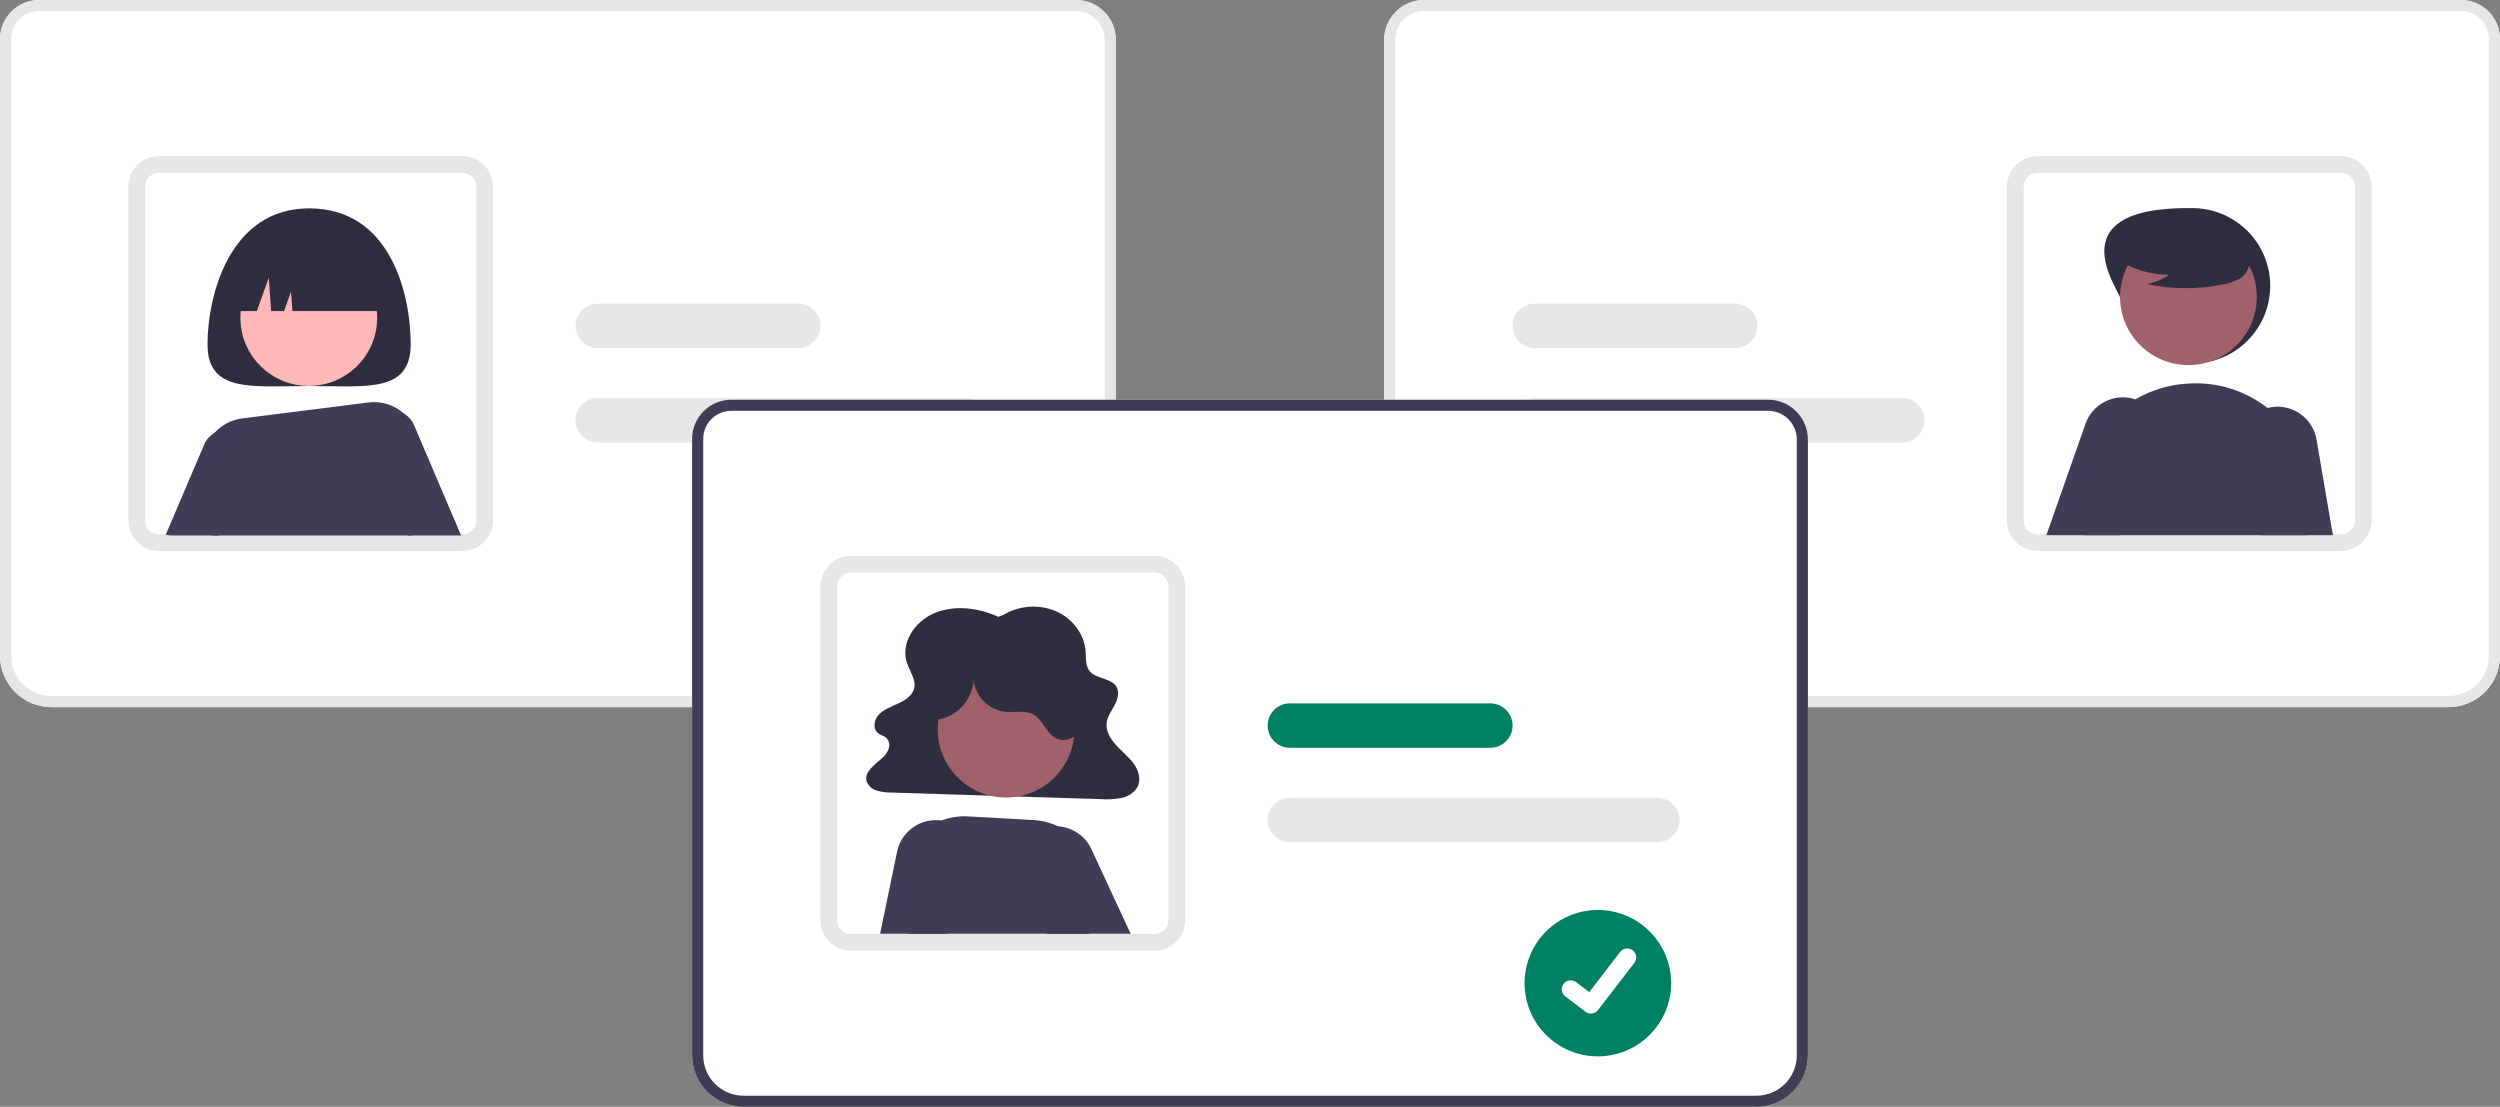 <svg width="323" height="143" viewBox="0 0 323 143" fill="none" xmlns="http://www.w3.org/2000/svg">
<rect x="0" y="0" width="323" height="143" fill="#808080" stroke="none"/>
<g clip-path="url(#clip0_38_7113)">
<path d="M137.508 91.358H6.654C4.889 91.356 3.198 90.656 1.951 89.412C0.704 88.168 0.002 86.482 0 84.723V5.052C0.001 3.713 0.536 2.429 1.486 1.482C2.435 0.534 3.723 0.002 5.067 0H139.019C140.382 0.002 141.689 0.542 142.653 1.503C143.617 2.465 144.16 3.768 144.161 5.127V84.723C144.159 86.482 143.457 88.168 142.21 89.412C140.963 90.656 139.272 91.356 137.508 91.358Z" fill="white"/>
<path d="M137.508 91.358H6.654C4.889 91.356 3.198 90.656 1.951 89.412C0.704 88.168 0.002 86.482 0 84.723V5.052C0.001 3.713 0.536 2.429 1.486 1.482C2.435 0.534 3.723 0.002 5.067 0H139.019C140.382 0.002 141.689 0.542 142.653 1.503C143.617 2.465 144.16 3.768 144.161 5.127V84.723C144.159 86.482 143.457 88.168 142.21 89.412C140.963 90.656 139.272 91.356 137.508 91.358ZM5.067 1.435C4.105 1.436 3.183 1.817 2.502 2.495C1.822 3.174 1.44 4.093 1.439 5.052V84.723C1.44 86.102 1.99 87.423 2.968 88.398C3.945 89.373 5.271 89.921 6.654 89.923H137.508C138.89 89.921 140.216 89.373 141.193 88.398C142.171 87.423 142.721 86.102 142.722 84.723V5.127C142.721 4.148 142.331 3.21 141.637 2.517C140.942 1.825 140.001 1.436 139.019 1.435H5.067Z" fill="#E6E6E6"/>
<path d="M59.742 71.186H20.533C19.574 71.185 18.647 70.836 17.926 70.206C17.205 69.575 16.738 68.705 16.611 67.757C16.587 67.586 16.576 67.414 16.577 67.241V24.116C16.578 23.07 16.995 22.068 17.737 21.328C18.478 20.589 19.484 20.173 20.533 20.171H59.742C60.791 20.173 61.796 20.589 62.538 21.328C63.279 22.068 63.697 23.07 63.698 24.116V67.241C63.697 68.287 63.279 69.29 62.538 70.029C61.796 70.769 60.791 71.185 59.742 71.186ZM20.533 22.323C20.056 22.324 19.599 22.513 19.262 22.849C18.925 23.185 18.735 23.641 18.735 24.116V67.241C18.734 67.315 18.738 67.389 18.748 67.462C18.803 67.895 19.015 68.294 19.343 68.584C19.672 68.873 20.095 69.033 20.533 69.034H59.742C60.218 69.034 60.676 68.845 61.013 68.509C61.35 68.172 61.539 67.717 61.54 67.241V24.116C61.539 23.641 61.35 23.185 61.013 22.849C60.676 22.513 60.218 22.324 59.742 22.323H20.533Z" fill="#E6E6E6"/>
<path d="M124.707 57.164H77.234C76.471 57.164 75.739 56.862 75.199 56.324C74.66 55.785 74.356 55.056 74.356 54.295C74.356 53.534 74.66 52.804 75.199 52.266C75.739 51.728 76.471 51.426 77.234 51.426H124.707C125.47 51.426 126.202 51.728 126.742 52.266C127.281 52.804 127.584 53.534 127.584 54.295C127.584 55.056 127.281 55.785 126.742 56.324C126.202 56.862 125.47 57.164 124.707 57.164Z" fill="#E6E6E6"/>
<path d="M103.128 44.971H77.234C76.471 44.971 75.739 44.668 75.199 44.13C74.66 43.592 74.356 42.862 74.356 42.101C74.356 41.34 74.66 40.611 75.199 40.073C75.739 39.535 76.471 39.232 77.234 39.232H103.128C103.891 39.232 104.623 39.535 105.163 40.073C105.702 40.611 106.006 41.34 106.006 42.101C106.006 42.862 105.702 43.592 105.163 44.13C104.623 44.668 103.891 44.971 103.128 44.971Z" fill="#E6E6E6"/>
<path d="M53.065 44.493C53.065 50.832 47.188 49.873 39.938 49.873C32.688 49.873 26.811 50.832 26.811 44.493C26.811 38.156 29.682 26.921 39.938 26.921C50.548 26.921 53.065 38.156 53.065 44.493Z" fill="#2F2E41"/>
<path d="M53.596 55.16C53.343 54.432 52.838 53.816 52.172 53.425C52.044 53.346 51.909 53.278 51.769 53.22C51.185 52.978 50.543 52.911 49.921 53.027C49.299 53.143 48.724 53.437 48.267 53.873C47.81 54.309 47.49 54.869 47.347 55.484C47.204 56.098 47.243 56.741 47.461 57.334L52.69 69.186H59.577L53.596 55.16Z" fill="#3F3D56"/>
<path d="M30.777 55.806C30.363 55.607 29.912 55.497 29.453 55.484C28.995 55.471 28.538 55.554 28.114 55.73C27.69 55.904 27.308 56.167 26.992 56.5C26.677 56.833 26.436 57.228 26.285 57.66L21.415 69.082C21.664 69.152 21.922 69.187 22.181 69.186H28.292L32.42 59.833C32.696 59.078 32.68 58.248 32.376 57.504C32.072 56.76 31.502 56.155 30.777 55.806Z" fill="#3F3D56"/>
<path d="M39.894 49.862C44.773 49.862 48.728 45.919 48.728 41.054C48.728 36.189 44.773 32.246 39.894 32.246C35.016 32.246 31.061 36.189 31.061 41.054C31.061 45.919 35.016 49.862 39.894 49.862Z" fill="#FFB8B8"/>
<path d="M52.327 53.565C52.276 53.518 52.226 53.468 52.172 53.425C51.556 52.871 50.828 52.457 50.036 52.211C49.244 51.965 48.409 51.894 47.587 52.001L31.309 54.056C29.818 54.24 28.457 54.996 27.516 56.163C26.574 57.331 26.126 58.819 26.267 60.31C26.489 62.813 26.849 65.973 27.425 69.186H53.139L54.085 58.227C54.161 57.368 54.043 56.503 53.739 55.696C53.434 54.889 52.952 54.16 52.327 53.565Z" fill="#3F3D56"/>
<path d="M29.689 40.19H33.182L34.724 35.886L35.032 40.19H36.702L37.601 37.679L37.781 40.19H50.188C50.188 37.717 49.203 35.345 47.45 33.597C45.696 31.848 43.318 30.866 40.838 30.866H39.039C36.559 30.866 34.181 31.848 32.427 33.597C30.674 35.345 29.689 37.717 29.689 40.19Z" fill="#2F2E41"/>
<path d="M178.839 84.723V5.127C178.84 3.768 179.383 2.465 180.347 1.503C181.311 0.542 182.618 0.002 183.981 0H317.933C319.277 0.002 320.564 0.534 321.514 1.482C322.464 2.429 322.998 3.713 323 5.052V84.723C322.998 86.482 322.296 88.168 321.049 89.412C319.802 90.656 318.11 91.356 316.346 91.358H185.492C183.728 91.356 182.037 90.656 180.79 89.412C179.542 88.168 178.841 86.482 178.839 84.723Z" fill="white"/>
<path d="M178.839 84.723V5.127C178.84 3.768 179.383 2.465 180.347 1.503C181.311 0.542 182.618 0.002 183.981 0H317.933C319.277 0.002 320.564 0.534 321.514 1.482C322.464 2.429 322.998 3.713 323 5.052V84.723C322.998 86.482 322.296 88.168 321.049 89.412C319.802 90.656 318.11 91.356 316.346 91.358H185.492C183.728 91.356 182.037 90.656 180.79 89.412C179.542 88.168 178.841 86.482 178.839 84.723ZM183.981 1.435C182.999 1.436 182.058 1.825 181.363 2.517C180.669 3.21 180.279 4.148 180.277 5.127V84.723C180.279 86.102 180.829 87.423 181.807 88.398C182.784 89.373 184.11 89.921 185.492 89.923H316.346C317.729 89.921 319.055 89.373 320.032 88.398C321.01 87.423 321.56 86.102 321.561 84.723V5.052C321.56 4.093 321.178 3.174 320.497 2.495C319.817 1.817 318.895 1.436 317.933 1.435H183.981Z" fill="#E6E6E6"/>
<path d="M259.302 67.241V24.116C259.303 23.07 259.721 22.068 260.462 21.328C261.204 20.589 262.21 20.173 263.258 20.171H302.467C303.516 20.173 304.522 20.589 305.263 21.328C306.005 22.068 306.422 23.07 306.423 24.116V67.241C306.425 67.414 306.413 67.586 306.389 67.757C306.263 68.705 305.795 69.575 305.074 70.206C304.353 70.836 303.427 71.185 302.467 71.186H263.258C262.21 71.185 261.204 70.769 260.462 70.029C259.721 69.29 259.303 68.287 259.302 67.241ZM263.258 22.323C262.782 22.324 262.325 22.513 261.987 22.849C261.65 23.185 261.461 23.641 261.46 24.116V67.241C261.461 67.717 261.65 68.172 261.987 68.509C262.325 68.845 262.782 69.034 263.258 69.034H302.467C302.906 69.033 303.328 68.873 303.657 68.584C303.985 68.294 304.197 67.895 304.252 67.462C304.262 67.389 304.266 67.315 304.266 67.241V24.116C304.265 23.641 304.075 23.185 303.738 22.849C303.401 22.513 302.944 22.324 302.467 22.323H263.258Z" fill="#E6E6E6"/>
<path d="M195.416 54.295C195.416 53.534 195.72 52.805 196.259 52.267C196.799 51.729 197.53 51.427 198.293 51.426H245.766C246.529 51.426 247.261 51.728 247.801 52.266C248.34 52.804 248.644 53.534 248.644 54.295C248.644 55.056 248.34 55.785 247.801 56.324C247.261 56.862 246.529 57.164 245.766 57.164H198.293C197.53 57.163 196.799 56.86 196.259 56.322C195.72 55.785 195.416 55.055 195.416 54.295Z" fill="#E6E6E6"/>
<path d="M195.416 42.101C195.416 41.341 195.72 40.612 196.259 40.074C196.799 39.536 197.53 39.233 198.293 39.232H224.187C224.951 39.232 225.682 39.535 226.222 40.073C226.762 40.611 227.065 41.34 227.065 42.101C227.065 42.862 226.762 43.592 226.222 44.13C225.682 44.668 224.951 44.971 224.187 44.971H198.293C197.53 44.97 196.799 44.667 196.259 44.129C195.72 43.591 195.416 42.862 195.416 42.101Z" fill="#E6E6E6"/>
<path d="M273.173 36.93C275.694 41.873 277.681 46.972 283.243 46.972C285.914 46.972 288.475 45.914 290.364 44.031C292.252 42.147 293.313 39.593 293.313 36.93C293.313 34.267 292.252 31.713 290.364 29.829C288.475 27.946 285.914 26.888 283.243 26.888C277.591 26.818 268.48 27.729 273.173 36.93Z" fill="#2F2E41"/>
<path d="M282.747 47.167C287.626 47.167 291.581 43.224 291.581 38.359C291.581 33.494 287.626 29.55 282.747 29.55C277.869 29.55 273.914 33.494 273.914 38.359C273.914 43.224 277.869 47.167 282.747 47.167Z" fill="#A0616A"/>
<path d="M294.807 54.414C294.238 53.796 293.618 53.225 292.955 52.707C290.056 50.441 286.421 49.318 282.745 49.551C282.597 49.559 282.45 49.569 282.302 49.584C280.173 49.754 278.105 50.373 276.234 51.402C274.364 52.431 272.735 53.846 271.455 55.551C270.156 57.283 269.243 59.271 268.776 61.383C268.31 63.496 268.301 65.683 268.751 67.799C268.848 68.247 268.934 68.699 269.017 69.15H298.3L298.638 66.891C298.976 64.658 298.807 62.378 298.144 60.219C297.481 58.06 296.341 56.076 294.807 54.414Z" fill="#3F3D56"/>
<path d="M299.292 56.771C299.086 55.592 298.471 54.523 297.556 53.75C296.641 52.977 295.482 52.548 294.282 52.539C294.236 52.539 294.185 52.542 294.139 52.542C293.739 52.552 293.342 52.607 292.955 52.708C292.305 52.88 291.696 53.178 291.162 53.586C290.628 53.994 290.18 54.503 289.844 55.083C289.508 55.664 289.29 56.306 289.203 56.971C289.116 57.636 289.162 58.311 289.337 58.958L292.103 69.151H301.411L299.292 56.771Z" fill="#3F3D56"/>
<path d="M278.81 54.099C278.459 53.412 277.956 52.813 277.339 52.349C276.902 52.02 276.414 51.765 275.893 51.596C275.681 51.523 275.463 51.466 275.242 51.424C274.039 51.197 272.795 51.406 271.733 52.014C270.671 52.621 269.862 53.587 269.452 54.737L264.388 69.151H273.998L278.9 58.55C279.227 57.85 279.388 57.085 279.373 56.314C279.357 55.542 279.165 54.785 278.81 54.099Z" fill="#3F3D56"/>
<path d="M273.374 33.381C275.393 34.768 277.788 35.507 280.24 35.497C279.365 36.101 278.37 36.51 277.322 36.694C280.581 37.391 283.95 37.41 287.217 36.749C287.944 36.633 288.644 36.393 289.289 36.04C289.61 35.861 289.89 35.617 290.11 35.323C290.33 35.029 290.486 34.692 290.567 34.335C290.785 33.098 289.818 31.974 288.814 31.217C287.276 30.075 285.503 29.289 283.623 28.914C281.743 28.54 279.803 28.586 277.944 29.051C276.729 29.364 275.513 29.893 274.724 30.865C273.935 31.838 273.702 33.337 274.453 34.338L273.374 33.381Z" fill="#2F2E41"/>
<path d="M226.927 143H96.073C94.309 142.998 92.618 142.298 91.37 141.055C90.123 139.811 89.421 138.124 89.419 136.365V56.695C89.421 55.355 89.955 54.071 90.905 53.124C91.855 52.177 93.143 51.644 94.486 51.642H228.439C229.802 51.644 231.109 52.185 232.073 53.146C233.037 54.107 233.579 55.41 233.581 56.77V136.365C233.579 138.124 232.877 139.811 231.63 141.055C230.382 142.298 228.691 142.998 226.927 143Z" fill="white"/>
<path d="M226.927 143H96.073C94.309 142.998 92.618 142.298 91.37 141.055C90.123 139.811 89.421 138.124 89.419 136.365V56.695C89.421 55.355 89.955 54.071 90.905 53.124C91.855 52.177 93.143 51.644 94.486 51.642H228.439C229.802 51.644 231.109 52.185 232.073 53.146C233.037 54.107 233.579 55.41 233.581 56.77V136.365C233.579 138.124 232.877 139.811 231.63 141.055C230.382 142.298 228.691 142.998 226.927 143ZM94.486 53.077C93.524 53.078 92.602 53.459 91.922 54.138C91.242 54.816 90.859 55.736 90.858 56.695V136.365C90.86 137.744 91.409 139.066 92.387 140.041C93.365 141.016 94.69 141.564 96.073 141.565H226.927C228.31 141.564 229.635 141.016 230.613 140.041C231.59 139.066 232.14 137.744 232.142 136.365V56.77C232.141 55.791 231.75 54.852 231.056 54.16C230.362 53.467 229.42 53.078 228.439 53.077H94.486Z" fill="#3F3D56"/>
<path d="M149.161 122.829H109.952C108.993 122.827 108.067 122.479 107.346 121.848C106.624 121.217 106.157 120.347 106.03 119.399C106.007 119.228 105.995 119.056 105.996 118.884V75.759C105.997 74.713 106.415 73.71 107.156 72.971C107.898 72.231 108.903 71.815 109.952 71.814H149.161C150.21 71.815 151.216 72.231 151.957 72.971C152.699 73.71 153.116 74.713 153.117 75.759V118.884C153.116 119.93 152.699 120.932 151.957 121.672C151.216 122.411 150.21 122.827 149.161 122.829ZM109.952 73.966C109.476 73.966 109.018 74.155 108.681 74.491C108.344 74.828 108.155 75.283 108.154 75.759V118.884C108.153 118.957 108.158 119.031 108.168 119.104C108.223 119.538 108.434 119.936 108.763 120.226C109.091 120.515 109.514 120.676 109.952 120.677H149.161C149.638 120.676 150.095 120.487 150.432 120.151C150.769 119.815 150.959 119.359 150.959 118.884V75.759C150.959 75.283 150.769 74.828 150.432 74.491C150.095 74.155 149.638 73.966 149.161 73.966H109.952Z" fill="#E6E6E6"/>
<path d="M128.988 79.698C126.435 78.514 123.301 78.126 120.704 79.226C118.107 80.326 116.336 83.146 117.176 85.642C117.557 86.774 118.424 87.886 118.086 89.029C117.826 89.909 116.919 90.49 116.028 90.903C115.137 91.316 114.163 91.663 113.518 92.359C112.874 93.056 112.74 94.255 113.545 94.795C113.81 94.973 114.141 95.057 114.398 95.245C114.618 95.422 114.776 95.663 114.851 95.935C114.926 96.206 114.914 96.494 114.817 96.759C114.603 97.291 114.249 97.756 113.792 98.104C112.878 98.89 111.671 99.789 111.954 100.904C112.06 101.202 112.235 101.471 112.467 101.687C112.698 101.903 112.979 102.06 113.284 102.144C113.918 102.327 114.576 102.413 115.236 102.401L142.197 103.248C143.087 103.315 143.982 103.265 144.859 103.1C145.285 103.022 145.691 102.858 146.051 102.617C146.411 102.376 146.717 102.064 146.95 101.699C147.466 100.747 147.127 99.573 146.49 98.683C145.852 97.793 144.95 97.091 144.204 96.274C143.458 95.457 142.848 94.437 142.98 93.381C143.085 92.535 143.644 91.805 144.045 91.036C144.447 90.268 144.68 89.308 144.16 88.602C143.427 87.606 141.669 87.696 140.836 86.768C140.207 86.068 140.329 85.06 140.266 84.157C140.116 81.985 138.608 79.933 136.461 78.981C135.369 78.514 134.182 78.312 132.997 78.392C131.811 78.473 130.662 78.833 129.644 79.444L128.988 79.698Z" fill="#2F2E41"/>
<path d="M129.985 103.04C134.864 103.04 138.819 99.096 138.819 94.232C138.819 89.367 134.864 85.423 129.985 85.423C125.107 85.423 121.152 89.367 121.152 94.232C121.152 99.096 125.107 103.04 129.985 103.04Z" fill="#A0616A"/>
<path d="M141.583 114.415C141.574 112.871 141.145 111.359 140.342 110.039C139.539 108.719 138.391 107.641 137.022 106.92C136.911 106.859 136.796 106.805 136.681 106.751C135.687 106.281 134.61 106.009 133.512 105.948L125.104 105.478C123.916 105.411 122.727 105.593 121.615 106.012C121.344 106.113 121.079 106.228 120.82 106.357C120.007 106.756 119.264 107.283 118.619 107.917C117.769 108.753 117.104 109.758 116.667 110.866C116.23 111.974 116.03 113.161 116.08 114.351L116.231 117.905L117.288 120.641H140.798C141.09 120.289 141.343 119.906 141.554 119.5C141.952 118.713 142.162 117.844 142.167 116.961C142.172 116.079 141.972 115.207 141.583 114.415Z" fill="#3F3D56"/>
<path d="M141.007 109.703C140.623 108.873 140.022 108.162 139.266 107.644C138.721 107.272 138.109 107.006 137.464 106.862C137.206 106.806 136.944 106.769 136.681 106.751C136.161 106.716 135.64 106.761 135.134 106.884C134.379 107.071 133.677 107.427 133.08 107.925C132.483 108.422 132.008 109.049 131.689 109.757C131.371 110.464 131.218 111.235 131.242 112.01C131.266 112.786 131.467 113.546 131.829 114.232L135.062 120.336L135.224 120.641H146.082L141.007 109.703Z" fill="#3F3D56"/>
<path d="M123.236 106.522C122.728 106.264 122.18 106.092 121.615 106.012C121.194 105.953 120.767 105.947 120.345 105.995C119.271 106.116 118.262 106.573 117.464 107.3C116.665 108.027 116.118 108.987 115.9 110.043L113.709 120.641H122.276L123.877 119.988L125.869 112.364C126.159 111.237 126.056 110.045 125.578 108.983C125.1 107.922 124.274 107.054 123.236 106.522Z" fill="#3F3D56"/>
<path d="M120.948 92.979C123.738 92.756 126.054 89.977 125.764 87.202C125.731 88.346 126.121 89.462 126.86 90.338C127.599 91.213 128.635 91.788 129.771 91.952C131.05 92.093 132.453 91.706 133.567 92.35C134.8 93.063 135.195 94.794 136.48 95.41C137.722 96.005 139.299 95.194 139.913 93.964C140.526 92.734 140.375 91.256 139.969 89.944C139.389 88.072 138.333 86.382 136.904 85.037C135.475 83.693 133.722 82.74 131.814 82.271C129.907 81.803 127.91 81.835 126.018 82.364C124.127 82.893 122.404 83.901 121.019 85.29C119.846 86.467 118.915 87.966 118.764 89.618C118.613 91.27 119.381 93.063 120.869 93.805L120.948 92.979Z" fill="#2F2E41"/>
<path d="M214.127 108.806H166.653C165.89 108.806 165.158 108.504 164.619 107.966C164.079 107.428 163.776 106.698 163.776 105.937C163.776 105.176 164.079 104.446 164.619 103.908C165.158 103.37 165.89 103.068 166.653 103.068H214.127C214.89 103.068 215.622 103.37 216.161 103.908C216.701 104.446 217.004 105.176 217.004 105.937C217.004 106.698 216.701 107.428 216.161 107.966C215.622 108.504 214.89 108.806 214.127 108.806Z" fill="#E6E6E6"/>
<path d="M192.548 96.613H166.653C165.89 96.613 165.158 96.311 164.619 95.772C164.079 95.234 163.776 94.505 163.776 93.744C163.776 92.983 164.079 92.253 164.619 91.715C165.158 91.177 165.89 90.875 166.653 90.875H192.548C193.311 90.875 194.043 91.177 194.582 91.715C195.122 92.253 195.425 92.983 195.425 93.744C195.425 94.505 195.122 95.234 194.582 95.772C194.043 96.311 193.311 96.613 192.548 96.613Z" fill="#008163"/>
<path d="M206.442 117.565C203.929 117.57 201.52 118.569 199.745 120.342C197.97 122.116 196.973 124.519 196.973 127.025C196.973 129.531 197.97 131.935 199.745 133.708C201.52 135.482 203.929 136.48 206.442 136.485C208.955 136.48 211.364 135.482 213.139 133.708C214.914 131.935 215.911 129.531 215.911 127.025C215.911 124.519 214.914 122.116 213.139 120.342C211.364 118.569 208.955 117.57 206.442 117.565Z" fill="#008163"/>
<path d="M205.542 130.954C205.292 130.954 205.049 130.874 204.849 130.724L204.837 130.715L202.228 128.725C201.985 128.538 201.825 128.263 201.785 127.959C201.745 127.655 201.828 127.348 202.015 127.105C202.202 126.862 202.478 126.703 202.782 126.663C203.087 126.622 203.395 126.704 203.639 126.89L205.329 128.182L209.322 122.988C209.414 122.867 209.53 122.766 209.662 122.69C209.793 122.614 209.939 122.565 210.09 122.545C210.241 122.525 210.394 122.535 210.541 122.574C210.688 122.614 210.826 122.681 210.947 122.774L210.947 122.774L210.922 122.808L210.948 122.774C211.191 122.961 211.351 123.236 211.391 123.54C211.431 123.844 211.349 124.151 211.162 124.394L206.465 130.502C206.357 130.642 206.217 130.756 206.057 130.834C205.897 130.913 205.721 130.953 205.543 130.953L205.542 130.954Z" fill="white"/>
</g>
<defs>
<clipPath id="clip0_38_7113">
<rect width="323" height="143" fill="white"/>
</clipPath>
</defs>
</svg>
